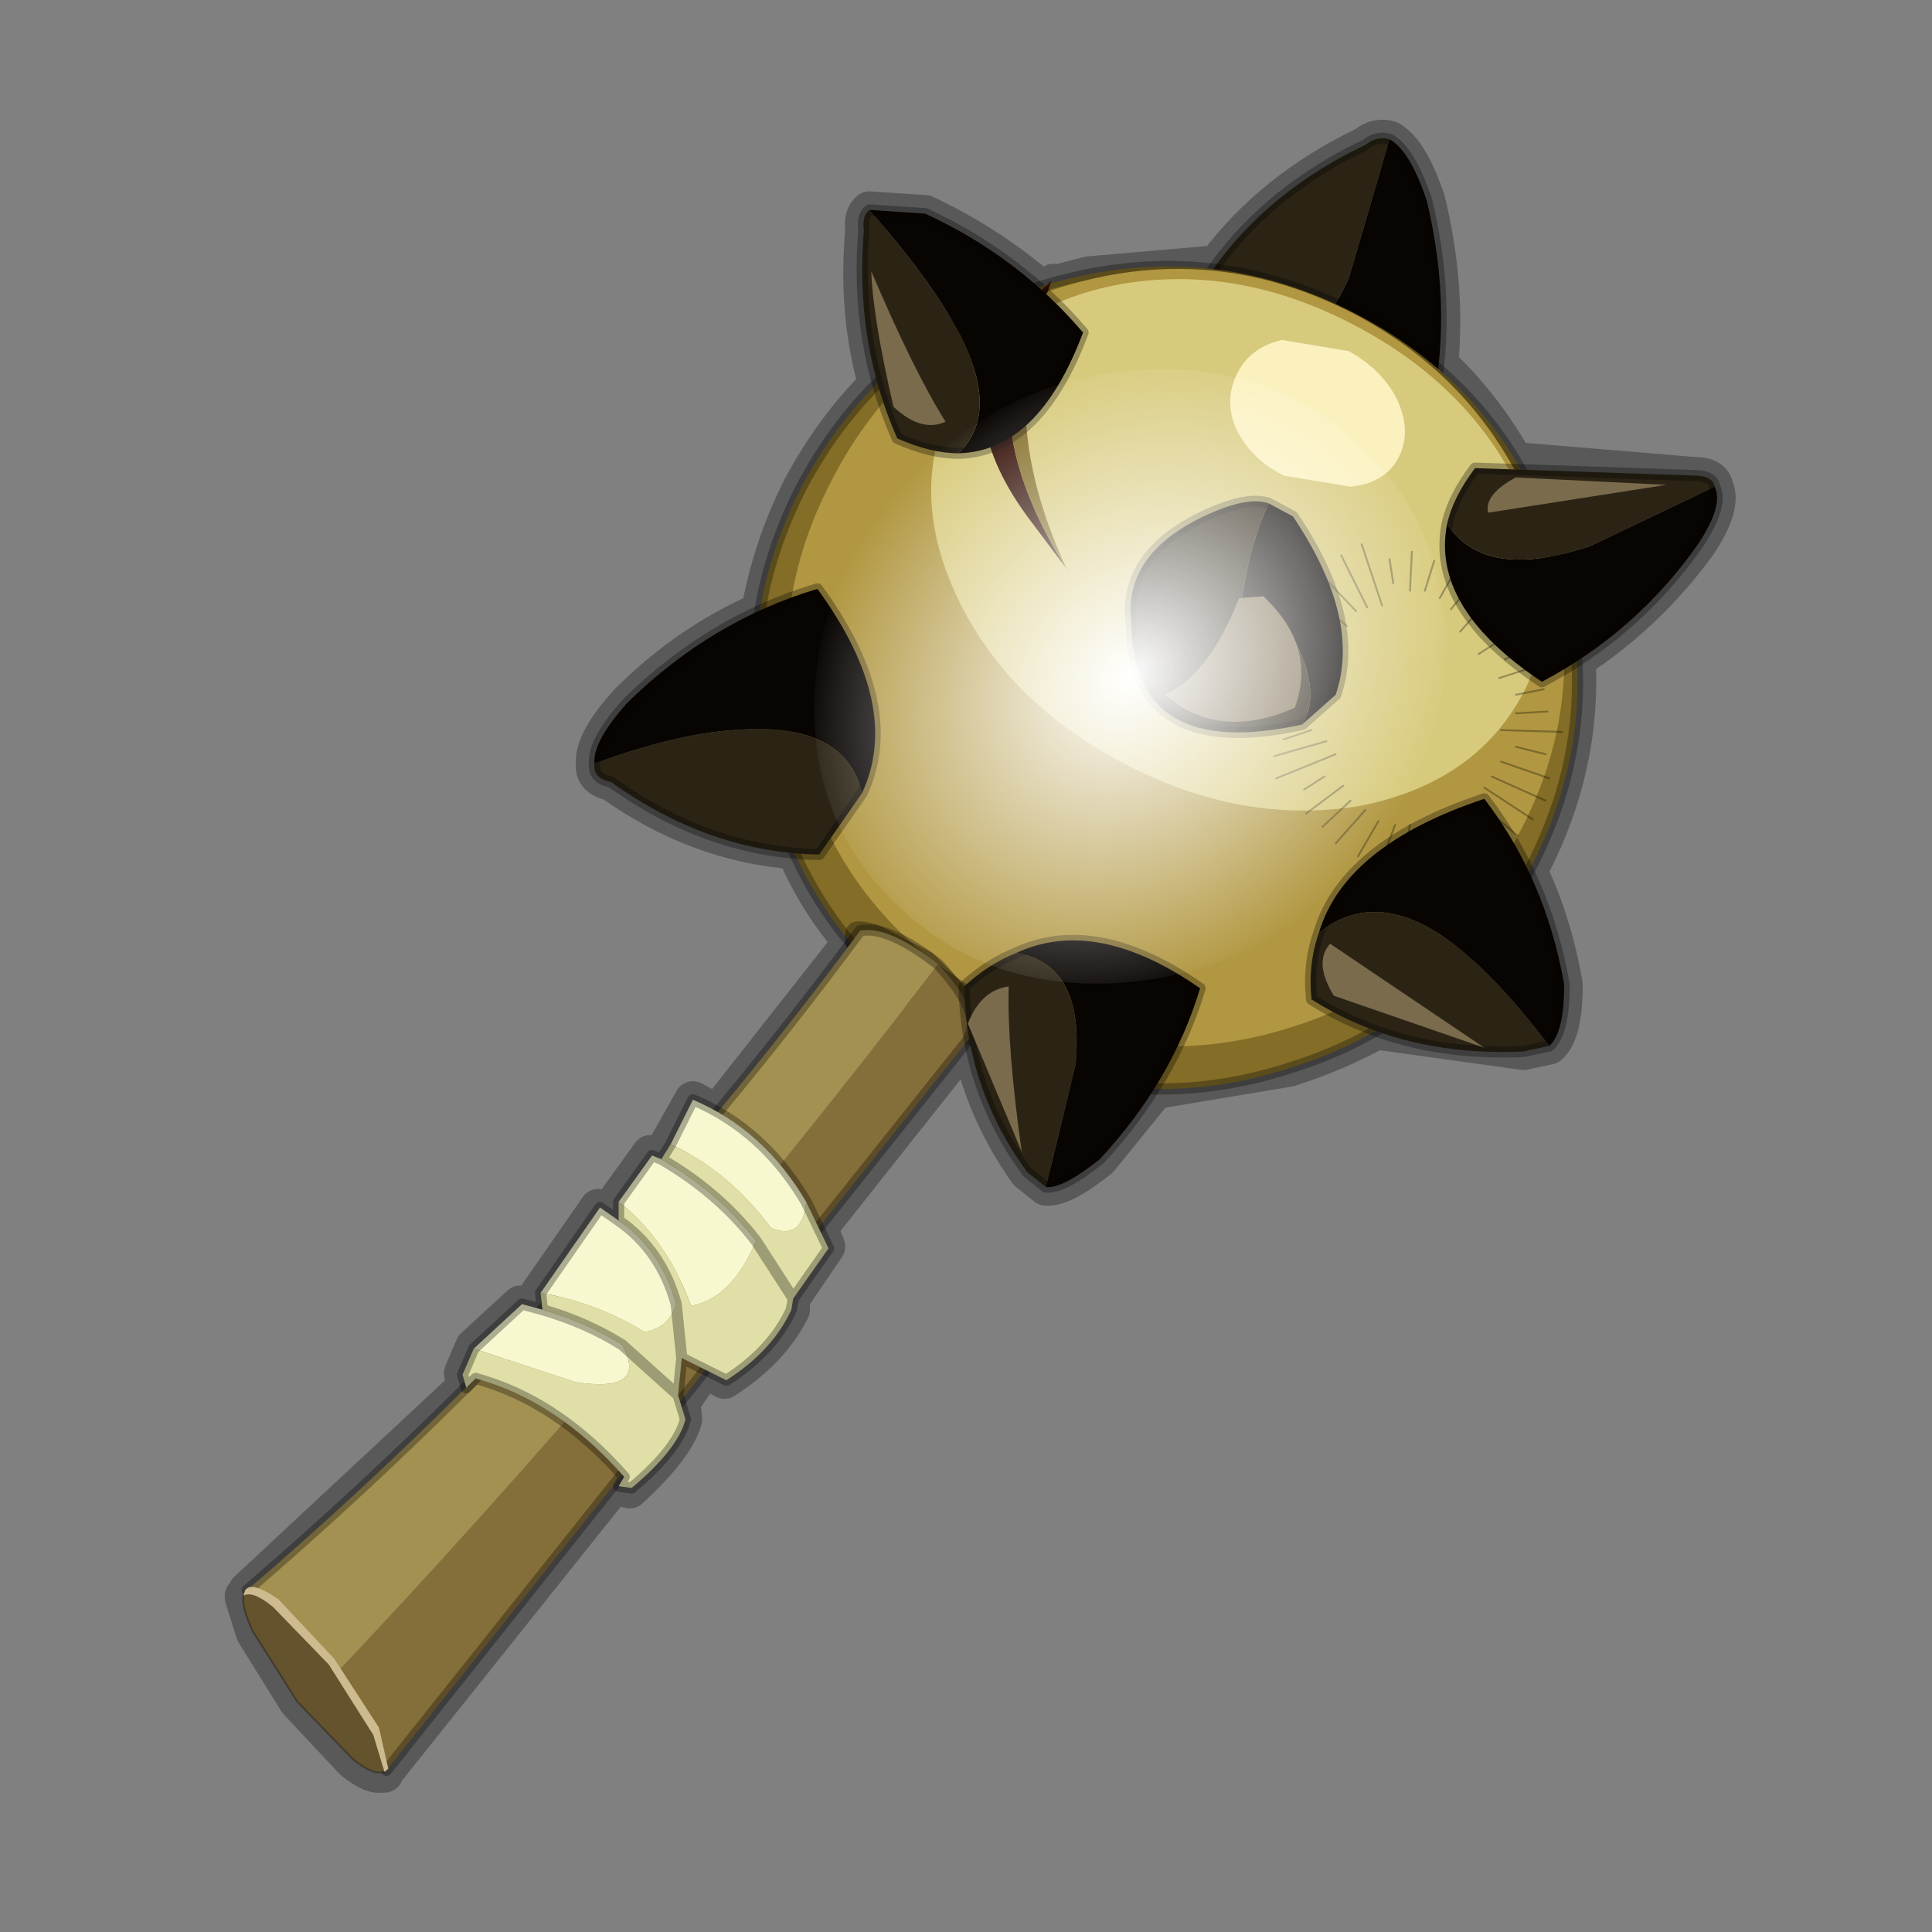 <?xml version="1.0" encoding="UTF-8" standalone="no"?>
<svg xmlns:xlink="http://www.w3.org/1999/xlink" height="520.0px" width="520.0px" xmlns="http://www.w3.org/2000/svg">
  <rect width="100%" height="100%" fill="#808080" stroke="none"/>
  <g transform="matrix(10.0, 0.0, 0.0, 10.0, 0.0, 0.0)">
    <use height="52.0" transform="matrix(1.0, 0.0, 0.0, 1.0, 0.0, 0.0)" width="52.0" xlink:href="#shape0"/>
    <use height="136.85" transform="matrix(0.108, 0.028, -0.048, 0.116, 25.683, 8.194)" width="148.25" xlink:href="#sprite0"/>
  </g>
  <defs>
    <g id="shape0" transform="matrix(1.0, 0.0, 0.0, 1.0, 0.0, 0.0)">
      <path d="M52.0 0.0 L52.0 52.0 0.0 52.0 0.0 0.0 52.0 0.0" fill="#795fa9" fill-opacity="0.0" fill-rule="evenodd" stroke="none"/>
      <path d="M37.4 3.75 Q37.95 4.05 38.4 5.4 38.95 7.65 38.75 9.8 39.85 10.85 40.65 12.2 L40.8 12.4 45.6 12.8 Q46.1 12.8 46.15 13.1 46.4 13.6 45.7 14.65 44.35 16.5 42.45 17.75 42.6 20.65 41.2 23.35 L41.15 23.45 Q41.8 24.8 42.1 26.5 42.1 27.8 41.7 28.15 L41.0 28.3 37.05 27.75 Q35.95 28.35 34.7 28.75 L31.1 29.35 29.6 31.2 Q28.6 32.0 28.15 31.95 L27.65 31.55 Q26.45 29.85 26.1 27.95 L26.05 28.0 22.05 33.05 22.25 33.55 21.3 34.95 21.3 35.25 Q20.75 36.35 19.5 37.15 L18.95 36.85 18.35 37.75 18.4 38.2 Q18.2 38.95 16.95 40.1 L16.55 40.0 16.75 39.7 10.4 47.65 10.35 47.75 10.25 47.75 Q10.0 47.8 9.5 47.4 L8.0 45.8 6.85 43.95 6.55 43.0 6.55 42.95 6.65 42.85 6.65 42.8 12.5 37.35 12.45 36.95 12.75 36.25 14.0 35.1 14.55 35.3 14.55 35.25 14.5 34.8 16.1 32.5 16.65 32.8 16.6 32.3 17.5 31.05 17.75 31.2 18.0 30.75 18.65 29.6 19.3 29.95 22.8 25.5 22.75 25.15 Q21.9 24.1 21.4 22.9 18.75 22.7 16.45 21.05 15.95 20.95 16.0 20.55 15.95 19.95 16.9 18.9 18.5 17.3 20.45 16.45 20.75 14.75 21.55 13.15 22.4 11.55 23.6 10.35 23.05 8.4 23.25 6.2 23.2 5.8 23.4 5.65 L24.9 5.75 Q26.6 6.55 28.0 7.75 L28.05 7.7 28.25 7.65 28.35 7.6 28.35 7.65 29.3 7.4 32.75 7.1 Q34.25 5.1 36.75 3.9 37.05 3.65 37.4 3.75 M12.55 37.3 L12.7 37.15 12.75 37.15 12.55 37.3" fill="none" stroke="#000000" stroke-linecap="round" stroke-linejoin="round" stroke-opacity="0.302" stroke-width="1.0"/>
      <path d="M33.1 9.6 Q32.5 8.85 32.25 7.85 33.8 5.3 36.75 3.9 37.05 3.65 37.4 3.75 L36.3 7.5 Q35.05 10.2 33.1 9.6" fill="#2b2415" fill-rule="evenodd" stroke="none"/>
      <path d="M37.4 3.75 Q37.95 4.05 38.4 5.4 39.15 8.5 38.45 11.4 34.6 11.75 33.1 9.6 35.05 10.2 36.3 7.5 L37.4 3.75" fill="#080402" fill-rule="evenodd" stroke="none"/>
      <path d="M37.4 3.75 Q37.95 4.05 38.4 5.4 39.15 8.5 38.45 11.4 34.6 11.75 33.1 9.6 32.5 8.85 32.25 7.85 33.8 5.3 36.75 3.9 37.05 3.65 37.4 3.75 Z" fill="none" stroke="#000000" stroke-linecap="round" stroke-linejoin="round" stroke-opacity="0.302" stroke-width="0.3"/>
      <path d="M36.5 8.45 Q40.55 10.55 41.9 14.9 43.3 19.3 41.2 23.35 39.05 27.4 34.7 28.75 30.35 30.15 26.25 28.05 22.2 25.9 20.85 21.55 19.5 17.2 21.55 13.15 23.7 9.05 28.05 7.7 32.45 6.35 36.5 8.45" fill="#836d27" fill-rule="evenodd" stroke="none"/>
      <path d="M36.5 8.45 Q32.45 6.35 28.05 7.7 23.7 9.05 21.55 13.15 19.5 17.2 20.85 21.55 22.2 25.9 26.25 28.05 30.35 30.15 34.7 28.75 39.05 27.4 41.2 23.35 43.3 19.3 41.9 14.9 40.55 10.55 36.5 8.45 Z" fill="none" stroke="#000000" stroke-linecap="round" stroke-linejoin="round" stroke-opacity="0.302" stroke-width="0.3"/>
      <path d="M40.85 22.5 Q38.9 26.35 34.75 27.65 30.65 28.95 26.85 26.95 22.95 24.95 21.65 20.8 20.4 16.7 22.4 12.9 24.35 9.1 28.5 7.75 32.6 6.45 36.45 8.45 40.25 10.45 41.6 14.6 42.9 18.7 40.85 22.5" fill="#b19741" fill-rule="evenodd" stroke="none"/>
      <path d="M25.7 10.7 Q24.4 13.15 25.75 16.05 27.1 18.9 30.25 20.55 33.4 22.2 36.55 21.7 39.7 21.1 41.0 18.65 42.25 16.2 40.95 13.3 39.6 10.4 36.45 8.75 33.3 7.1 30.15 7.65 26.95 8.25 25.7 10.7" fill="#d8ca7c" fill-rule="evenodd" stroke="none"/>
      <path d="M34.5 9.15 Q33.65 9.35 33.3 10.05 32.95 10.75 33.25 11.5 33.65 12.35 34.55 12.8 L36.35 13.1 Q37.3 13.0 37.65 12.3 38.0 11.6 37.6 10.75 37.2 9.95 36.3 9.45 L34.5 9.15" fill="#fbf1bf" fill-rule="evenodd" stroke="none"/>
      <path d="M39.05 16.4 L39.8 15.5 M39.3 17.0 L40.5 15.65 M39.9 17.0 L40.55 16.35 M39.8 17.6 L41.3 16.65 M40.5 17.75 L41.1 17.45 M39.95 21.2 L41.25 22.05 M40.8 20.1 L41.6 20.3 M40.8 18.7 L41.55 18.55 M40.8 19.2 L41.65 19.15 M40.15 20.9 L41.6 21.55 M40.4 20.5 L41.7 20.95 M40.35 18.25 L41.6 17.85 M40.4 19.65 L42.05 19.7 M38.35 15.9 L38.6 15.1 M37.95 15.9 L38.0 14.85 M37.5 15.7 L37.4 15.05 M37.2 16.3 L36.65 14.65 M36.8 16.35 L36.1 14.95 M36.5 16.45 L35.55 15.45 M35.65 20.9 L35.1 21.25 M35.7 19.95 L34.3 20.35 M35.95 20.3 L34.35 20.95 M36.25 16.85 L34.95 15.75 M35.7 16.9 L35.0 16.5 M35.4 17.35 L34.8 17.05 M35.75 17.95 L34.1 17.5 M35.7 18.35 L33.9 18.15 M35.5 18.7 L34.05 18.7 M35.15 19.25 L34.5 19.3 M35.3 19.65 L34.55 19.9 M36.75 21.8 L35.95 22.7 M37.1 22.1 L36.55 23.05 M37.55 22.2 L37.1 23.4 M37.95 22.2 L37.7 23.65 M38.35 22.6 L38.35 23.35 M38.8 22.6 L38.95 23.2 M36.15 21.15 L35.15 21.9 M36.35 21.55 L35.6 22.25 M39.05 21.95 L39.8 23.5 M39.4 21.8 L40.4 23.05 M39.8 21.6 L40.85 22.5 M38.75 16.1 L39.2 15.3" fill="none" stroke="#000000" stroke-linecap="round" stroke-linejoin="round" stroke-opacity="0.302" stroke-width="0.05"/>
      <path d="M28.7 15.3 L27.8 14.1 Q25.45 11.05 27.2 8.65 L28.3 7.55 28.2 7.85 27.6 8.8 Q26.35 11.55 28.7 15.3" fill="#300c03" fill-rule="evenodd" stroke="none"/>
      <path d="M28.2 7.85 Q26.75 11.25 28.8 15.5 L28.7 15.3 Q26.35 11.55 27.6 8.8 L28.2 7.85" fill="#836d27" fill-rule="evenodd" stroke="none"/>
      <path d="M23.4 5.65 Q24.85 7.3 25.55 8.5 27.05 11.0 25.8 12.2 25.05 12.2 24.15 11.8 23.0 9.2 23.25 6.2 23.2 5.8 23.4 5.65" fill="#2b2415" fill-rule="evenodd" stroke="none"/>
      <path d="M25.8 12.2 Q27.05 11.0 25.55 8.5 24.85 7.3 23.4 5.65 L24.9 5.75 Q27.4 6.9 29.15 8.95 27.95 12.15 25.8 12.2" fill="#080402" fill-rule="evenodd" stroke="none"/>
      <path d="M23.4 5.65 Q23.2 5.8 23.25 6.2 23.0 9.2 24.15 11.8 25.05 12.2 25.8 12.2 27.95 12.15 29.15 8.95 27.4 6.9 24.9 5.75 L23.4 5.65 Z" fill="none" stroke="#000000" stroke-linecap="round" stroke-linejoin="round" stroke-opacity="0.302" stroke-width="0.3"/>
      <path d="M24.05 10.95 Q23.5 8.6 23.45 7.3 24.6 10.0 25.45 11.35 24.8 11.65 24.05 10.95" fill="#7a6b4d" fill-rule="evenodd" stroke="none"/>
      <path d="M38.95 14.1 Q39.1 13.4 39.7 12.6 L45.6 12.8 Q46.1 12.8 46.15 13.1 L42.8 14.7 Q39.95 15.65 38.95 14.1" fill="#2b2415" fill-rule="evenodd" stroke="none"/>
      <path d="M46.15 13.1 Q46.4 13.6 45.7 14.65 44.05 17.0 41.5 18.35 38.5 16.35 38.95 14.1 39.95 15.65 42.8 14.7 L46.15 13.1" fill="#080402" fill-rule="evenodd" stroke="none"/>
      <path d="M46.15 13.1 Q46.4 13.6 45.7 14.65 44.05 17.0 41.5 18.35 38.5 16.35 38.95 14.1 39.1 13.4 39.7 12.6 L45.6 12.8 Q46.1 12.8 46.15 13.1 Z" fill="none" stroke="#000000" stroke-linecap="round" stroke-linejoin="round" stroke-opacity="0.302" stroke-width="0.3"/>
      <path d="M40.8 12.85 L44.85 13.05 40.05 13.8 Q39.95 13.3 40.8 12.85" fill="#7a6b4d" fill-rule="evenodd" stroke="none"/>
      <path d="M35.5 25.1 Q37.15 23.8 39.3 25.55 40.4 26.45 41.7 28.15 L41.0 28.3 Q37.75 28.45 35.3 26.9 35.2 25.95 35.5 25.1" fill="#2b2415" fill-rule="evenodd" stroke="none"/>
      <path d="M35.5 25.1 Q36.2 22.75 39.95 21.5 41.6 23.65 42.1 26.5 42.1 27.8 41.7 28.15 40.4 26.45 39.3 25.55 37.15 23.8 35.5 25.1" fill="#080402" fill-rule="evenodd" stroke="none"/>
      <path d="M41.7 28.15 Q42.1 27.8 42.1 26.5 41.6 23.65 39.95 21.5 36.2 22.75 35.5 25.1 M41.7 28.15 L41.0 28.3 Q37.75 28.45 35.3 26.9 35.2 25.95 35.5 25.1" fill="none" stroke="#000000" stroke-linecap="round" stroke-linejoin="round" stroke-opacity="0.302" stroke-width="0.3"/>
      <path d="M35.9 26.8 L39.95 28.2 35.8 25.4 Q35.35 25.9 35.9 26.8" fill="#7a6b4d" fill-rule="evenodd" stroke="none"/>
      <path d="M35.05 19.5 Q30.5 20.5 30.45 16.8 30.2 14.9 32.5 13.85 33.6 13.35 34.15 13.55 33.65 14.55 33.4 16.25 34.2 15.9 34.9 17.35 35.55 18.7 35.05 19.5" fill="#2b2415" fill-rule="evenodd" stroke="none"/>
      <path d="M35.05 19.5 Q35.55 18.7 34.9 17.35 34.2 15.9 33.4 16.25 33.65 14.55 34.15 13.55 L34.8 13.9 Q36.65 16.65 35.95 18.7 L35.05 19.5" fill="#080402" fill-rule="evenodd" stroke="none"/>
      <path d="M34.15 13.55 Q33.6 13.35 32.5 13.85 30.2 14.9 30.45 16.8 30.5 20.5 35.05 19.5 M34.15 13.55 L34.8 13.9 Q36.65 16.65 35.95 18.7 L35.05 19.5" fill="none" stroke="#000000" stroke-linecap="round" stroke-linejoin="round" stroke-opacity="0.302" stroke-width="0.3"/>
      <path d="M33.35 16.1 L34.0 16.05 Q35.45 17.4 34.85 19.05 32.8 19.95 31.35 18.7 32.55 18.15 33.35 16.1" fill="#7a6b4d" fill-rule="evenodd" stroke="none"/>
      <path d="M16.0 20.55 Q18.2 19.75 19.75 19.65 22.75 19.4 23.2 21.35 L22.05 23.0 Q19.1 22.95 16.45 21.05 15.95 20.95 16.0 20.55" fill="#2b2415" fill-rule="evenodd" stroke="none"/>
      <path d="M23.2 21.35 Q22.75 19.4 19.75 19.65 18.2 19.75 16.0 20.55 15.95 19.95 16.9 18.9 19.15 16.7 22.0 15.85 24.3 19.0 23.2 21.35" fill="#080402" fill-rule="evenodd" stroke="none"/>
      <path d="M23.2 21.35 Q24.3 19.0 22.0 15.85 19.15 16.7 16.9 18.9 15.95 19.95 16.0 20.55 15.95 20.95 16.45 21.05 19.1 22.95 22.05 23.0 L23.2 21.35 Z" fill="none" stroke="#000000" stroke-linecap="round" stroke-linejoin="round" stroke-opacity="0.302" stroke-width="0.3"/>
      <path d="M22.85 24.9 Q23.0 24.7 23.65 24.9 L25.1 25.65 26.25 26.8 26.55 27.7 26.5 27.75 26.45 27.8 26.4 27.85 Q26.15 28.05 25.65 27.85 24.95 27.65 24.2 27.1 L22.95 25.85 Q22.7 25.4 22.75 25.15 L22.75 25.1 22.8 24.95 22.85 24.9" fill="#000000" fill-opacity="0.302" fill-rule="evenodd" stroke="none"/>
      <path d="M8.7 45.4 Q17.25 36.4 25.25 25.95 26.5 27.3 26.05 28.0 L10.4 47.65 8.7 45.4" fill="#846f3a" fill-rule="evenodd" stroke="none"/>
      <path d="M8.7 45.4 L6.65 42.8 Q15.9 34.85 23.15 25.05 23.9 24.9 25.25 25.95 17.25 36.4 8.7 45.4" fill="#a39151" fill-rule="evenodd" stroke="none"/>
      <path d="M25.25 25.95 Q23.9 24.9 23.15 25.05 15.9 34.85 6.65 42.8 L8.7 45.4 M25.25 25.95 Q26.5 27.3 26.05 28.0 L10.4 47.65 8.7 45.4" fill="none" stroke="#000000" stroke-linecap="round" stroke-linejoin="round" stroke-opacity="0.302" stroke-width="0.3"/>
      <path d="M10.35 47.7 L10.05 46.7 8.85 44.8 7.35 43.25 Q6.8 42.8 6.55 42.95 6.5 43.25 6.8 43.9 L8.0 45.8 9.5 47.35 Q10.0 47.75 10.25 47.7 L10.35 47.7" fill="#64532d" fill-rule="evenodd" stroke="none"/>
      <path d="M6.55 42.95 Q6.8 42.8 7.35 43.25 L8.85 44.8 10.05 46.7 10.35 47.7 10.4 47.65 10.45 47.6 10.2 46.5 9.0 44.65 7.5 43.05 Q6.85 42.6 6.65 42.75 L6.6 42.8 6.55 42.95" fill="#cdba8f" fill-rule="evenodd" stroke="none"/>
      <path d="M10.35 47.7 L10.25 47.7 Q10.0 47.75 9.5 47.35 L8.0 45.8 6.8 43.9 Q6.5 43.25 6.55 42.95" fill="none" stroke="#000000" stroke-linecap="square" stroke-linejoin="miter" stroke-miterlimit="10.0" stroke-opacity="0.302" stroke-width="0.05"/>
      <path d="M21.7 32.35 Q21.6 33.4 20.75 33.05 19.6 31.5 18.05 30.8 L18.65 29.6 Q20.55 30.4 21.7 32.35 M17.8 31.2 Q19.35 32.1 20.35 33.4 19.7 34.95 18.6 35.15 17.95 33.35 16.65 32.35 L17.55 31.1 17.8 31.2 M16.65 32.85 Q17.8 33.65 18.2 35.1 18.0 35.75 17.35 35.85 16.05 35.05 14.55 34.8 L16.15 32.5 16.65 32.85 M16.75 36.2 Q17.45 37.5 15.5 37.2 L12.75 36.3 14.05 35.1 14.6 35.25 Q15.8 35.6 16.75 36.2" fill="#f7f8d0" fill-rule="evenodd" stroke="none"/>
      <path d="M18.05 30.8 Q19.6 31.5 20.75 33.05 21.6 33.4 21.7 32.35 L22.3 33.6 21.35 34.95 20.35 33.4 21.35 34.95 21.3 35.25 Q20.8 36.35 19.55 37.15 L18.35 36.55 18.2 35.1 18.35 36.55 18.25 37.55 18.45 38.2 Q18.25 39.0 17.0 40.05 L16.65 40.0 16.8 39.75 Q15.0 37.7 12.8 37.1 L12.6 37.3 12.55 37.35 12.45 37.0 12.75 36.3 15.5 37.2 Q17.45 37.5 16.75 36.2 L18.25 37.55 16.75 36.2 Q15.8 35.6 14.6 35.25 L14.55 34.8 Q16.05 35.05 17.35 35.85 18.0 35.75 18.2 35.1 17.8 33.65 16.65 32.85 L16.65 32.35 Q17.95 33.35 18.6 35.15 19.7 34.95 20.35 33.4 19.35 32.1 17.8 31.2 L18.05 30.8" fill="#e0dfa7" fill-rule="evenodd" stroke="none"/>
      <path d="M21.7 32.35 Q20.55 30.4 18.65 29.6 L18.05 30.8 17.8 31.2 Q19.35 32.1 20.35 33.4 L21.35 34.95 22.3 33.6 21.7 32.35 M16.65 32.35 L17.55 31.1 17.8 31.2 M16.65 32.85 Q17.8 33.65 18.2 35.1 L18.35 36.55 19.55 37.15 Q20.8 36.35 21.3 35.25 L21.35 34.95 M16.65 32.35 L16.65 32.85 16.15 32.5 14.55 34.8 M12.75 36.3 L12.45 37.0 12.55 37.35 12.6 37.3 12.8 37.1 Q15.0 37.7 16.8 39.75 L16.65 40.0 17.0 40.05 Q18.25 39.0 18.45 38.2 L18.25 37.55 16.75 36.2 M12.75 36.3 L14.05 35.1 14.6 35.25 14.55 34.8 M18.25 37.55 L18.35 36.55 M14.6 35.25 Q15.8 35.6 16.75 36.2" fill="none" stroke="#000000" stroke-linecap="round" stroke-linejoin="round" stroke-opacity="0.302" stroke-width="0.3"/>
      <path d="M28.15 31.95 L27.65 31.55 Q26.0 29.3 25.95 26.55 26.6 25.95 27.35 25.65 29.2 25.95 28.95 28.65 L28.15 31.95" fill="#2b2415" fill-rule="evenodd" stroke="none"/>
      <path d="M27.35 25.65 Q29.5 24.65 32.3 26.6 31.55 29.1 29.6 31.2 28.6 32.0 28.15 31.95 L28.95 28.65 Q29.2 25.95 27.35 25.65" fill="#080402" fill-rule="evenodd" stroke="none"/>
      <path d="M28.15 31.95 L27.65 31.55 Q26.0 29.3 25.95 26.55 26.6 25.95 27.35 25.65 29.5 24.65 32.3 26.6 31.55 29.1 29.6 31.2 28.6 32.0 28.15 31.95 Z" fill="none" stroke="#000000" stroke-linecap="round" stroke-linejoin="round" stroke-opacity="0.302" stroke-width="0.3"/>
      <path d="M26.05 27.55 L27.5 31.0 Q27.1 28.15 27.15 26.55 26.4 26.65 26.05 27.55" fill="#7a6b4d" fill-rule="evenodd" stroke="none"/>
    </g>
    <g id="sprite0" transform="matrix(1.0, 0.0, 0.0, 1.0, 73.5, 65.0)">
      <use height="136.85" transform="matrix(1.0, 0.0, 0.0, 1.0, -73.5, -65.0)" width="148.25" xlink:href="#shape1"/>
    </g>
    <g id="shape1" transform="matrix(1.0, 0.0, 0.0, 1.0, 73.5, 65.0)">
      <path d="M36.65 -54.65 Q60.05 -42.0 69.75 -17.95 80.55 8.9 68.0 34.1 55.45 59.35 26.8 68.2 -1.8 77.05 -29.7 64.3 -57.6 51.6 -68.45 24.75 -79.3 -2.05 -66.75 -27.25 L-66.7 -27.3 Q-54.1 -52.5 -25.5 -61.4 3.1 -70.2 31.0 -57.5 L36.65 -54.65" fill="url(#gradient0)" fill-rule="evenodd" stroke="none"/>
    </g>
    <radialGradient cx="0" cy="0" gradientTransform="matrix(0.091, 0.0, 0.0, 0.091, 0.6, 3.4)" gradientUnits="userSpaceOnUse" id="gradient0" r="819.2" spreadMethod="pad">
      <stop offset="0.0" stop-color="#ffffff"/>
      <stop offset="1.0" stop-color="#ffffff" stop-opacity="0.0"/>
    </radialGradient>
  </defs>
</svg>
